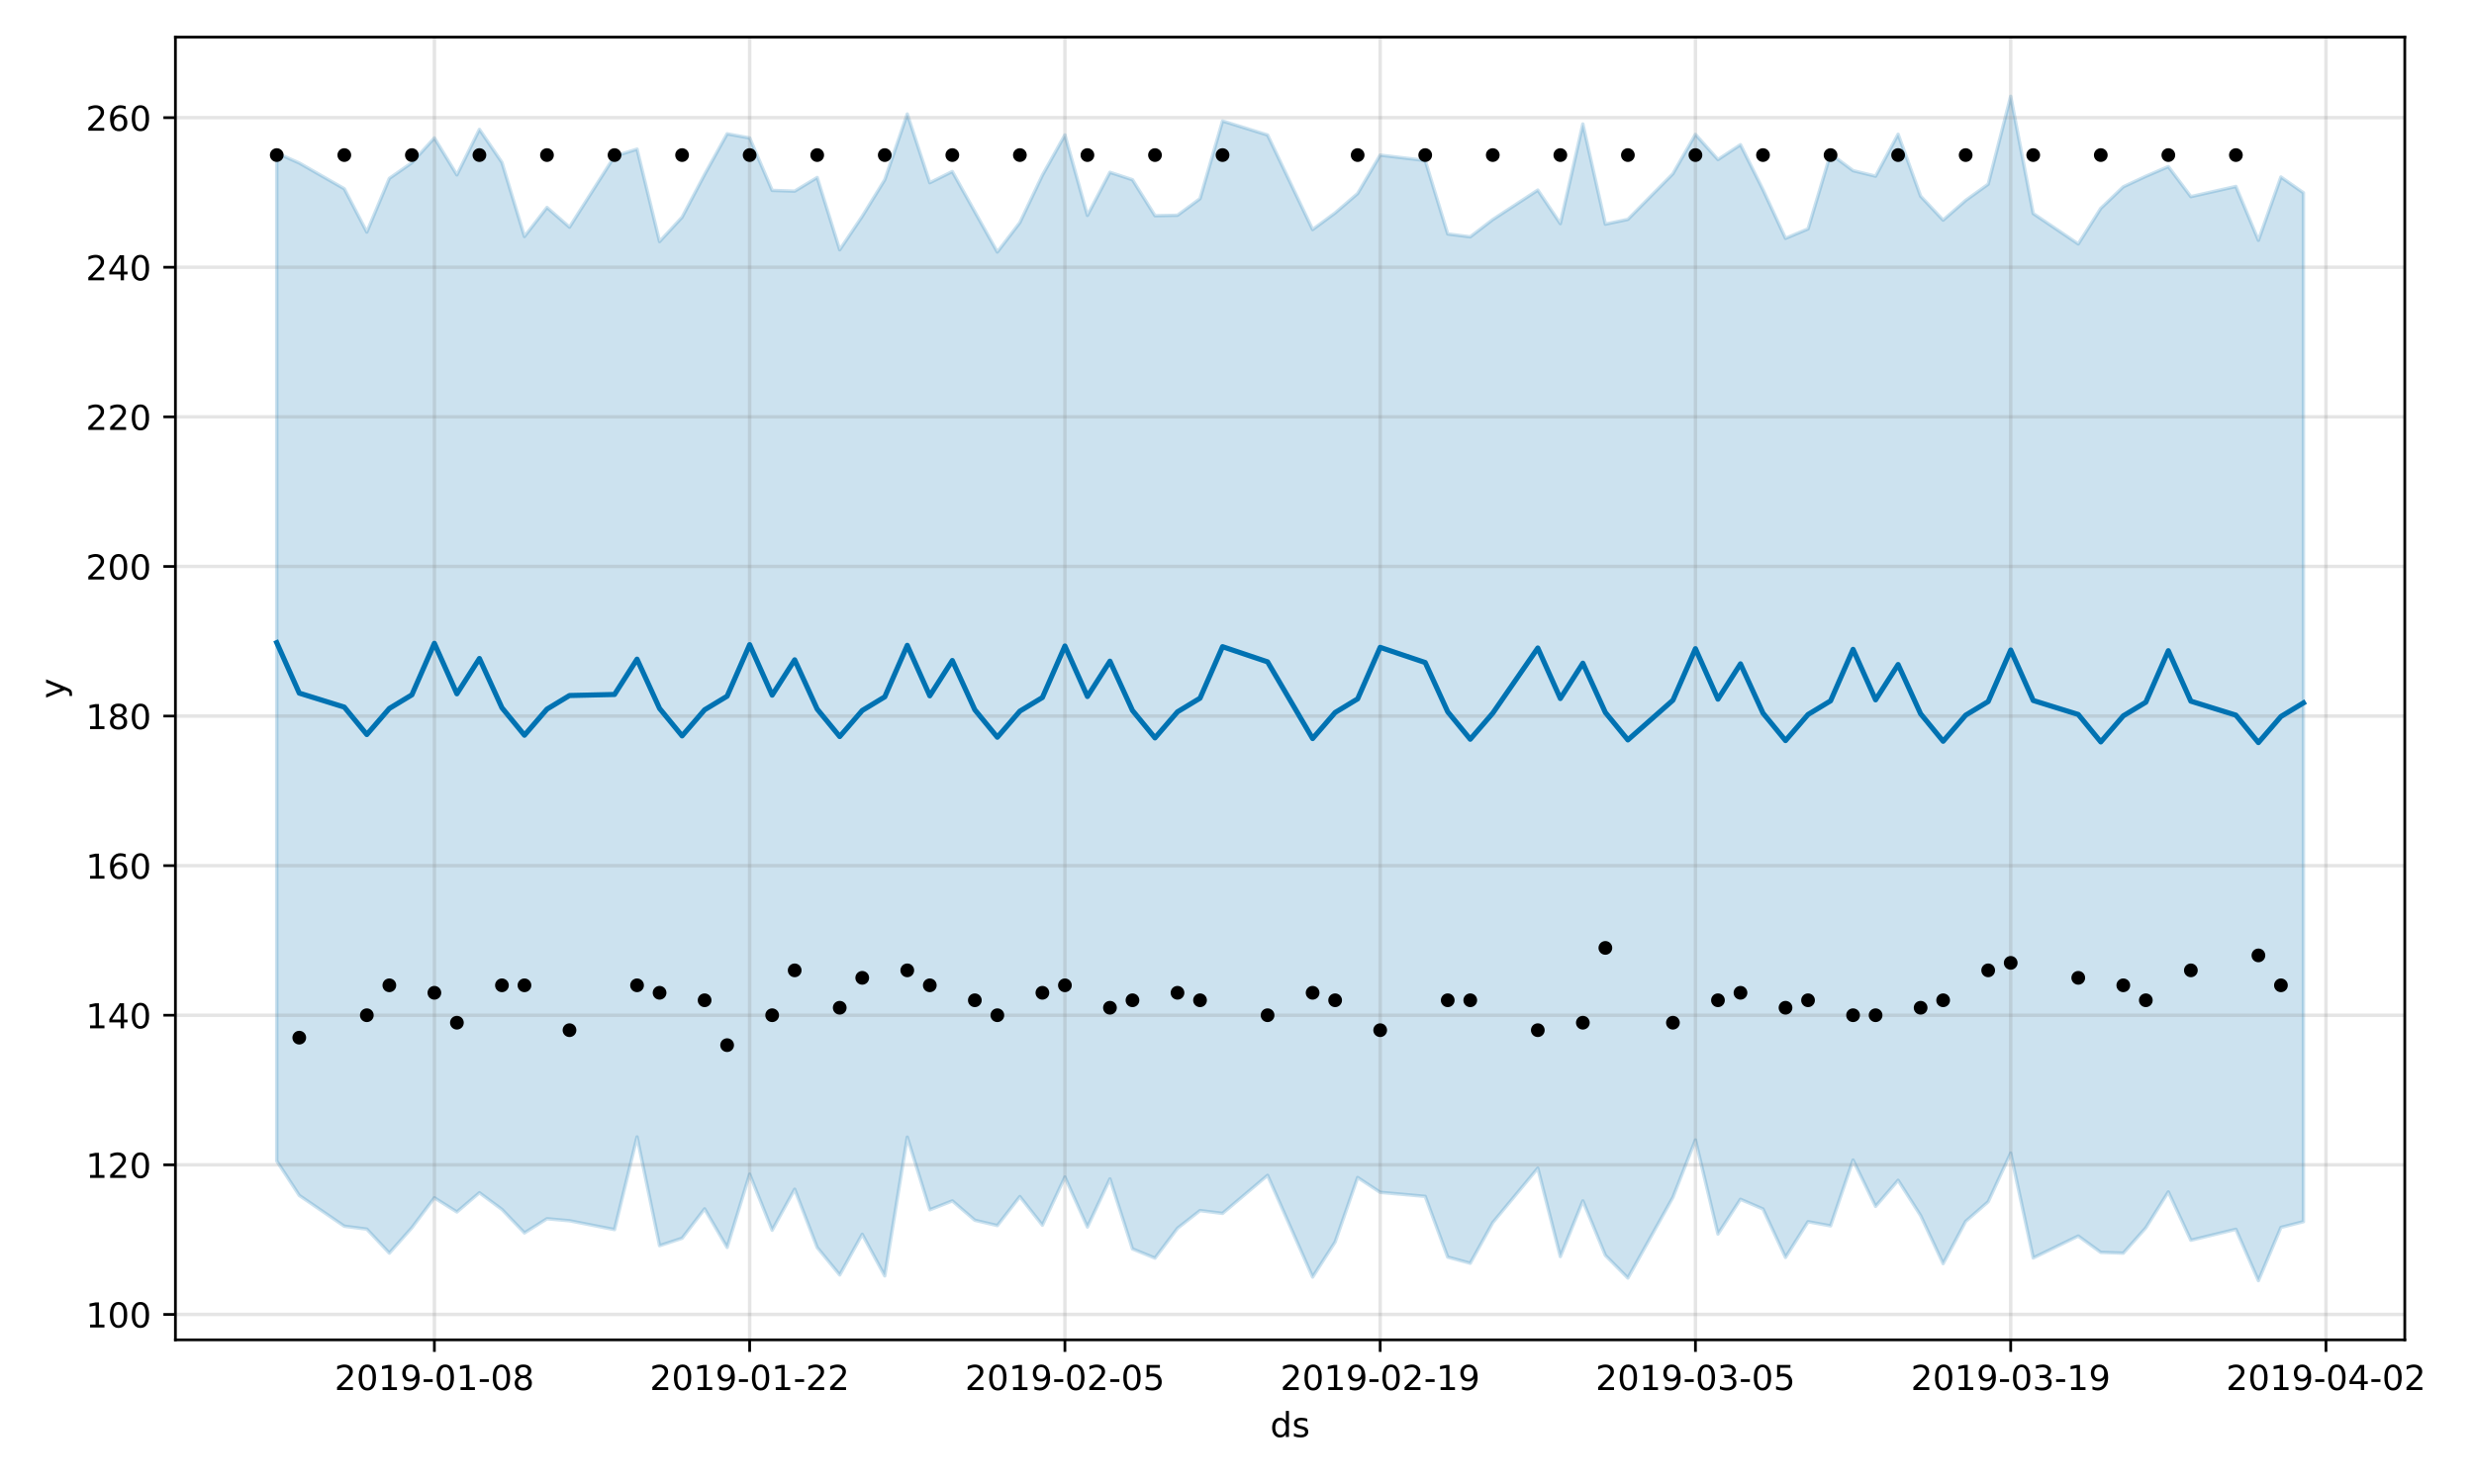 <?xml version="1.0" encoding="utf-8" standalone="no"?>
<!DOCTYPE svg PUBLIC "-//W3C//DTD SVG 1.1//EN"
  "http://www.w3.org/Graphics/SVG/1.1/DTD/svg11.dtd">
<!-- Created with matplotlib (https://matplotlib.org/) -->
<svg height="432pt" version="1.1" viewBox="0 0 720 432" width="720pt" xmlns="http://www.w3.org/2000/svg" xmlns:xlink="http://www.w3.org/1999/xlink">
 <defs>
  <style type="text/css">
*{stroke-linecap:butt;stroke-linejoin:round;}
  </style>
 </defs>
 <g id="figure_1">
  <g id="patch_1">
   <path d="M 0 432 
L 720 432 
L 720 0 
L 0 0 
z
" style="fill:#ffffff;"/>
  </g>
  <g id="axes_1">
   <g id="patch_2">
    <path d="M 51.05 390.04 
L 699.857 390.04 
L 699.857 10.8 
L 51.05 10.8 
z
" style="fill:#ffffff;"/>
   </g>
   <g id="PolyCollection_1">
    <defs>
     <path d="M 80.541 -387.451 
L 80.541 -94.035 
L 87.095 -84.009 
L 100.202 -75.042 
L 106.756 -74.195 
L 113.309 -67.21 
L 119.863 -74.597 
L 126.417 -83.317 
L 132.97 -79.19 
L 139.524 -84.786 
L 146.077 -79.933 
L 152.631 -73.094 
L 159.185 -77.219 
L 165.738 -76.631 
L 178.845 -74.064 
L 185.399 -101.035 
L 191.953 -69.379 
L 198.506 -71.542 
L 205.06 -80.092 
L 211.613 -68.868 
L 218.167 -90.197 
L 224.721 -73.876 
L 231.274 -85.811 
L 237.828 -68.849 
L 244.381 -60.859 
L 250.935 -72.697 
L 257.489 -60.577 
L 264.042 -100.97 
L 270.596 -79.819 
L 277.15 -82.409 
L 283.703 -76.784 
L 290.257 -75.224 
L 296.81 -83.674 
L 303.364 -75.337 
L 309.918 -89.359 
L 316.471 -74.816 
L 323.025 -88.818 
L 329.578 -68.442 
L 336.132 -65.757 
L 342.686 -74.449 
L 349.239 -79.592 
L 355.793 -78.774 
L 368.9 -89.852 
L 382.007 -60.244 
L 388.561 -70.453 
L 395.114 -89.216 
L 401.668 -84.903 
L 414.775 -83.73 
L 421.329 -66.049 
L 427.883 -64.266 
L 434.436 -76.096 
L 447.543 -91.934 
L 454.097 -66.208 
L 460.651 -82.415 
L 467.204 -66.575 
L 473.758 -59.964 
L 486.865 -83.461 
L 493.419 -100.156 
L 499.972 -72.758 
L 506.526 -82.881 
L 513.079 -80.047 
L 519.633 -65.962 
L 526.187 -76.349 
L 532.74 -75.146 
L 539.294 -94.304 
L 545.847 -80.814 
L 552.401 -88.411 
L 558.955 -78.137 
L 565.508 -64.15 
L 572.062 -76.454 
L 578.616 -82.168 
L 585.169 -96.328 
L 591.723 -65.805 
L 604.83 -72.183 
L 611.384 -67.42 
L 617.937 -67.205 
L 624.491 -74.578 
L 631.044 -85.032 
L 637.598 -70.959 
L 650.705 -74.145 
L 657.259 -59.198 
L 663.812 -74.69 
L 670.366 -76.363 
L 670.366 -375.884 
L 670.366 -375.884 
L 663.812 -380.469 
L 657.259 -362.044 
L 650.705 -377.723 
L 637.598 -374.761 
L 631.044 -383.509 
L 624.491 -380.685 
L 617.937 -377.62 
L 611.384 -371.341 
L 604.83 -360.993 
L 591.723 -369.844 
L 585.169 -403.962 
L 578.616 -378.382 
L 572.062 -373.662 
L 565.508 -367.924 
L 558.955 -374.895 
L 552.401 -392.924 
L 545.847 -380.72 
L 539.294 -382.324 
L 532.74 -387.227 
L 526.187 -365.365 
L 519.633 -362.623 
L 513.079 -376.769 
L 506.526 -389.872 
L 499.972 -385.55 
L 493.419 -392.882 
L 486.865 -381.424 
L 473.758 -368.143 
L 467.204 -366.751 
L 460.651 -395.908 
L 454.097 -366.904 
L 447.543 -376.667 
L 434.436 -368.082 
L 427.883 -363.06 
L 421.329 -363.895 
L 414.775 -385.287 
L 401.668 -386.84 
L 395.114 -375.663 
L 388.561 -370.022 
L 382.007 -365.178 
L 368.9 -392.707 
L 355.793 -396.772 
L 349.239 -374.167 
L 342.686 -369.338 
L 336.132 -369.208 
L 329.578 -379.688 
L 323.025 -381.846 
L 316.471 -369.299 
L 309.918 -392.727 
L 303.364 -380.989 
L 296.81 -367.212 
L 290.257 -358.634 
L 283.703 -370.353 
L 277.15 -382.071 
L 270.596 -378.808 
L 264.042 -398.806 
L 257.489 -379.667 
L 250.935 -369.034 
L 244.381 -359.282 
L 237.828 -380.337 
L 231.274 -376.36 
L 224.721 -376.575 
L 218.167 -391.844 
L 211.613 -393.041 
L 205.06 -381.209 
L 198.506 -368.771 
L 191.953 -361.68 
L 185.399 -388.584 
L 178.845 -386.522 
L 165.738 -365.876 
L 159.185 -371.609 
L 152.631 -363.153 
L 146.077 -384.732 
L 139.524 -394.337 
L 132.97 -381.09 
L 126.417 -391.851 
L 119.863 -384.633 
L 113.309 -380.068 
L 106.756 -364.448 
L 100.202 -377.055 
L 87.095 -384.552 
L 80.541 -387.451 
z
" id="mc50ae54a63" style="stroke:#0072b2;stroke-opacity:0.2;"/>
    </defs>
    <g clip-path="url(#p5a9ddabcff)">
     <use style="fill:#0072b2;fill-opacity:0.2;stroke:#0072b2;stroke-opacity:0.2;" x="0" xlink:href="#mc50ae54a63" y="432"/>
    </g>
   </g>
   <g id="matplotlib.axis_1">
    <g id="xtick_1">
     <g id="line2d_1">
      <path clip-path="url(#p5a9ddabcff)" d="M 126.417 390.04 
L 126.417 10.8 
" style="fill:none;stroke:#808080;stroke-linecap:square;stroke-opacity:0.2;"/>
     </g>
     <g id="line2d_2">
      <defs>
       <path d="M 0 0 
L 0 3.5 
" id="m53d29695a6" style="stroke:#000000;stroke-width:0.8;"/>
      </defs>
      <g>
       <use style="stroke:#000000;stroke-width:0.8;" x="126.417" xlink:href="#m53d29695a6" y="390.04"/>
      </g>
     </g>
     <g id="text_1">
      <!-- 2019-01-08 -->
      <defs>
       <path d="M 19.188 8.297 
L 53.609 8.297 
L 53.609 0 
L 7.328 0 
L 7.328 8.297 
Q 12.938 14.109 22.625 23.891 
Q 32.328 33.688 34.812 36.531 
Q 39.547 41.844 41.422 45.531 
Q 43.312 49.219 43.312 52.781 
Q 43.312 58.594 39.234 62.25 
Q 35.156 65.922 28.609 65.922 
Q 23.969 65.922 18.812 64.312 
Q 13.672 62.703 7.812 59.422 
L 7.812 69.391 
Q 13.766 71.781 18.938 73 
Q 24.125 74.219 28.422 74.219 
Q 39.75 74.219 46.484 68.547 
Q 53.219 62.891 53.219 53.422 
Q 53.219 48.922 51.531 44.891 
Q 49.859 40.875 45.406 35.406 
Q 44.188 33.984 37.641 27.219 
Q 31.109 20.453 19.188 8.297 
z
" id="DejaVuSans-50"/>
       <path d="M 31.781 66.406 
Q 24.172 66.406 20.328 58.906 
Q 16.5 51.422 16.5 36.375 
Q 16.5 21.391 20.328 13.891 
Q 24.172 6.391 31.781 6.391 
Q 39.453 6.391 43.281 13.891 
Q 47.125 21.391 47.125 36.375 
Q 47.125 51.422 43.281 58.906 
Q 39.453 66.406 31.781 66.406 
z
M 31.781 74.219 
Q 44.047 74.219 50.516 64.516 
Q 56.984 54.828 56.984 36.375 
Q 56.984 17.969 50.516 8.266 
Q 44.047 -1.422 31.781 -1.422 
Q 19.531 -1.422 13.062 8.266 
Q 6.594 17.969 6.594 36.375 
Q 6.594 54.828 13.062 64.516 
Q 19.531 74.219 31.781 74.219 
z
" id="DejaVuSans-48"/>
       <path d="M 12.406 8.297 
L 28.516 8.297 
L 28.516 63.922 
L 10.984 60.406 
L 10.984 69.391 
L 28.422 72.906 
L 38.281 72.906 
L 38.281 8.297 
L 54.391 8.297 
L 54.391 0 
L 12.406 0 
z
" id="DejaVuSans-49"/>
       <path d="M 10.984 1.516 
L 10.984 10.5 
Q 14.703 8.734 18.5 7.812 
Q 22.312 6.891 25.984 6.891 
Q 35.75 6.891 40.891 13.453 
Q 46.047 20.016 46.781 33.406 
Q 43.953 29.203 39.594 26.953 
Q 35.25 24.703 29.984 24.703 
Q 19.047 24.703 12.672 31.312 
Q 6.297 37.938 6.297 49.422 
Q 6.297 60.641 12.938 67.422 
Q 19.578 74.219 30.609 74.219 
Q 43.266 74.219 49.922 64.516 
Q 56.594 54.828 56.594 36.375 
Q 56.594 19.141 48.406 8.859 
Q 40.234 -1.422 26.422 -1.422 
Q 22.703 -1.422 18.891 -0.688 
Q 15.094 0.047 10.984 1.516 
z
M 30.609 32.422 
Q 37.25 32.422 41.125 36.953 
Q 45.016 41.5 45.016 49.422 
Q 45.016 57.281 41.125 61.844 
Q 37.25 66.406 30.609 66.406 
Q 23.969 66.406 20.094 61.844 
Q 16.219 57.281 16.219 49.422 
Q 16.219 41.5 20.094 36.953 
Q 23.969 32.422 30.609 32.422 
z
" id="DejaVuSans-57"/>
       <path d="M 4.891 31.391 
L 31.203 31.391 
L 31.203 23.391 
L 4.891 23.391 
z
" id="DejaVuSans-45"/>
       <path d="M 31.781 34.625 
Q 24.75 34.625 20.719 30.859 
Q 16.703 27.094 16.703 20.516 
Q 16.703 13.922 20.719 10.156 
Q 24.75 6.391 31.781 6.391 
Q 38.812 6.391 42.859 10.172 
Q 46.922 13.969 46.922 20.516 
Q 46.922 27.094 42.891 30.859 
Q 38.875 34.625 31.781 34.625 
z
M 21.922 38.812 
Q 15.578 40.375 12.031 44.719 
Q 8.5 49.078 8.5 55.328 
Q 8.5 64.062 14.719 69.141 
Q 20.953 74.219 31.781 74.219 
Q 42.672 74.219 48.875 69.141 
Q 55.078 64.062 55.078 55.328 
Q 55.078 49.078 51.531 44.719 
Q 48 40.375 41.703 38.812 
Q 48.828 37.156 52.797 32.312 
Q 56.781 27.484 56.781 20.516 
Q 56.781 9.906 50.312 4.234 
Q 43.844 -1.422 31.781 -1.422 
Q 19.734 -1.422 13.25 4.234 
Q 6.781 9.906 6.781 20.516 
Q 6.781 27.484 10.781 32.312 
Q 14.797 37.156 21.922 38.812 
z
M 18.312 54.391 
Q 18.312 48.734 21.844 45.562 
Q 25.391 42.391 31.781 42.391 
Q 38.141 42.391 41.719 45.562 
Q 45.312 48.734 45.312 54.391 
Q 45.312 60.062 41.719 63.234 
Q 38.141 66.406 31.781 66.406 
Q 25.391 66.406 21.844 63.234 
Q 18.312 60.062 18.312 54.391 
z
" id="DejaVuSans-56"/>
      </defs>
      <g transform="translate(97.359 404.638)scale(0.1 -0.1)">
       <use xlink:href="#DejaVuSans-50"/>
       <use x="63.623" xlink:href="#DejaVuSans-48"/>
       <use x="127.246" xlink:href="#DejaVuSans-49"/>
       <use x="190.869" xlink:href="#DejaVuSans-57"/>
       <use x="254.492" xlink:href="#DejaVuSans-45"/>
       <use x="290.576" xlink:href="#DejaVuSans-48"/>
       <use x="354.199" xlink:href="#DejaVuSans-49"/>
       <use x="417.822" xlink:href="#DejaVuSans-45"/>
       <use x="453.906" xlink:href="#DejaVuSans-48"/>
       <use x="517.529" xlink:href="#DejaVuSans-56"/>
      </g>
     </g>
    </g>
    <g id="xtick_2">
     <g id="line2d_3">
      <path clip-path="url(#p5a9ddabcff)" d="M 218.167 390.04 
L 218.167 10.8 
" style="fill:none;stroke:#808080;stroke-linecap:square;stroke-opacity:0.2;"/>
     </g>
     <g id="line2d_4">
      <g>
       <use style="stroke:#000000;stroke-width:0.8;" x="218.167" xlink:href="#m53d29695a6" y="390.04"/>
      </g>
     </g>
     <g id="text_2">
      <!-- 2019-01-22 -->
      <g transform="translate(189.109 404.638)scale(0.1 -0.1)">
       <use xlink:href="#DejaVuSans-50"/>
       <use x="63.623" xlink:href="#DejaVuSans-48"/>
       <use x="127.246" xlink:href="#DejaVuSans-49"/>
       <use x="190.869" xlink:href="#DejaVuSans-57"/>
       <use x="254.492" xlink:href="#DejaVuSans-45"/>
       <use x="290.576" xlink:href="#DejaVuSans-48"/>
       <use x="354.199" xlink:href="#DejaVuSans-49"/>
       <use x="417.822" xlink:href="#DejaVuSans-45"/>
       <use x="453.906" xlink:href="#DejaVuSans-50"/>
       <use x="517.529" xlink:href="#DejaVuSans-50"/>
      </g>
     </g>
    </g>
    <g id="xtick_3">
     <g id="line2d_5">
      <path clip-path="url(#p5a9ddabcff)" d="M 309.918 390.04 
L 309.918 10.8 
" style="fill:none;stroke:#808080;stroke-linecap:square;stroke-opacity:0.2;"/>
     </g>
     <g id="line2d_6">
      <g>
       <use style="stroke:#000000;stroke-width:0.8;" x="309.918" xlink:href="#m53d29695a6" y="390.04"/>
      </g>
     </g>
     <g id="text_3">
      <!-- 2019-02-05 -->
      <defs>
       <path d="M 10.797 72.906 
L 49.516 72.906 
L 49.516 64.594 
L 19.828 64.594 
L 19.828 46.734 
Q 21.969 47.469 24.109 47.828 
Q 26.266 48.188 28.422 48.188 
Q 40.625 48.188 47.75 41.5 
Q 54.891 34.812 54.891 23.391 
Q 54.891 11.625 47.562 5.094 
Q 40.234 -1.422 26.906 -1.422 
Q 22.312 -1.422 17.547 -0.641 
Q 12.797 0.141 7.719 1.703 
L 7.719 11.625 
Q 12.109 9.234 16.797 8.062 
Q 21.484 6.891 26.703 6.891 
Q 35.156 6.891 40.078 11.328 
Q 45.016 15.766 45.016 23.391 
Q 45.016 31 40.078 35.438 
Q 35.156 39.891 26.703 39.891 
Q 22.75 39.891 18.812 39.016 
Q 14.891 38.141 10.797 36.281 
z
" id="DejaVuSans-53"/>
      </defs>
      <g transform="translate(280.86 404.638)scale(0.1 -0.1)">
       <use xlink:href="#DejaVuSans-50"/>
       <use x="63.623" xlink:href="#DejaVuSans-48"/>
       <use x="127.246" xlink:href="#DejaVuSans-49"/>
       <use x="190.869" xlink:href="#DejaVuSans-57"/>
       <use x="254.492" xlink:href="#DejaVuSans-45"/>
       <use x="290.576" xlink:href="#DejaVuSans-48"/>
       <use x="354.199" xlink:href="#DejaVuSans-50"/>
       <use x="417.822" xlink:href="#DejaVuSans-45"/>
       <use x="453.906" xlink:href="#DejaVuSans-48"/>
       <use x="517.529" xlink:href="#DejaVuSans-53"/>
      </g>
     </g>
    </g>
    <g id="xtick_4">
     <g id="line2d_7">
      <path clip-path="url(#p5a9ddabcff)" d="M 401.668 390.04 
L 401.668 10.8 
" style="fill:none;stroke:#808080;stroke-linecap:square;stroke-opacity:0.2;"/>
     </g>
     <g id="line2d_8">
      <g>
       <use style="stroke:#000000;stroke-width:0.8;" x="401.668" xlink:href="#m53d29695a6" y="390.04"/>
      </g>
     </g>
     <g id="text_4">
      <!-- 2019-02-19 -->
      <g transform="translate(372.61 404.638)scale(0.1 -0.1)">
       <use xlink:href="#DejaVuSans-50"/>
       <use x="63.623" xlink:href="#DejaVuSans-48"/>
       <use x="127.246" xlink:href="#DejaVuSans-49"/>
       <use x="190.869" xlink:href="#DejaVuSans-57"/>
       <use x="254.492" xlink:href="#DejaVuSans-45"/>
       <use x="290.576" xlink:href="#DejaVuSans-48"/>
       <use x="354.199" xlink:href="#DejaVuSans-50"/>
       <use x="417.822" xlink:href="#DejaVuSans-45"/>
       <use x="453.906" xlink:href="#DejaVuSans-49"/>
       <use x="517.529" xlink:href="#DejaVuSans-57"/>
      </g>
     </g>
    </g>
    <g id="xtick_5">
     <g id="line2d_9">
      <path clip-path="url(#p5a9ddabcff)" d="M 493.419 390.04 
L 493.419 10.8 
" style="fill:none;stroke:#808080;stroke-linecap:square;stroke-opacity:0.2;"/>
     </g>
     <g id="line2d_10">
      <g>
       <use style="stroke:#000000;stroke-width:0.8;" x="493.419" xlink:href="#m53d29695a6" y="390.04"/>
      </g>
     </g>
     <g id="text_5">
      <!-- 2019-03-05 -->
      <defs>
       <path d="M 40.578 39.312 
Q 47.656 37.797 51.625 33 
Q 55.609 28.219 55.609 21.188 
Q 55.609 10.406 48.188 4.484 
Q 40.766 -1.422 27.094 -1.422 
Q 22.516 -1.422 17.656 -0.516 
Q 12.797 0.391 7.625 2.203 
L 7.625 11.719 
Q 11.719 9.328 16.594 8.109 
Q 21.484 6.891 26.812 6.891 
Q 36.078 6.891 40.938 10.547 
Q 45.797 14.203 45.797 21.188 
Q 45.797 27.641 41.281 31.266 
Q 36.766 34.906 28.719 34.906 
L 20.219 34.906 
L 20.219 43.016 
L 29.109 43.016 
Q 36.375 43.016 40.234 45.922 
Q 44.094 48.828 44.094 54.297 
Q 44.094 59.906 40.109 62.906 
Q 36.141 65.922 28.719 65.922 
Q 24.656 65.922 20.016 65.031 
Q 15.375 64.156 9.812 62.312 
L 9.812 71.094 
Q 15.438 72.656 20.344 73.438 
Q 25.25 74.219 29.594 74.219 
Q 40.828 74.219 47.359 69.109 
Q 53.906 64.016 53.906 55.328 
Q 53.906 49.266 50.438 45.094 
Q 46.969 40.922 40.578 39.312 
z
" id="DejaVuSans-51"/>
      </defs>
      <g transform="translate(464.361 404.638)scale(0.1 -0.1)">
       <use xlink:href="#DejaVuSans-50"/>
       <use x="63.623" xlink:href="#DejaVuSans-48"/>
       <use x="127.246" xlink:href="#DejaVuSans-49"/>
       <use x="190.869" xlink:href="#DejaVuSans-57"/>
       <use x="254.492" xlink:href="#DejaVuSans-45"/>
       <use x="290.576" xlink:href="#DejaVuSans-48"/>
       <use x="354.199" xlink:href="#DejaVuSans-51"/>
       <use x="417.822" xlink:href="#DejaVuSans-45"/>
       <use x="453.906" xlink:href="#DejaVuSans-48"/>
       <use x="517.529" xlink:href="#DejaVuSans-53"/>
      </g>
     </g>
    </g>
    <g id="xtick_6">
     <g id="line2d_11">
      <path clip-path="url(#p5a9ddabcff)" d="M 585.169 390.04 
L 585.169 10.8 
" style="fill:none;stroke:#808080;stroke-linecap:square;stroke-opacity:0.2;"/>
     </g>
     <g id="line2d_12">
      <g>
       <use style="stroke:#000000;stroke-width:0.8;" x="585.169" xlink:href="#m53d29695a6" y="390.04"/>
      </g>
     </g>
     <g id="text_6">
      <!-- 2019-03-19 -->
      <g transform="translate(556.111 404.638)scale(0.1 -0.1)">
       <use xlink:href="#DejaVuSans-50"/>
       <use x="63.623" xlink:href="#DejaVuSans-48"/>
       <use x="127.246" xlink:href="#DejaVuSans-49"/>
       <use x="190.869" xlink:href="#DejaVuSans-57"/>
       <use x="254.492" xlink:href="#DejaVuSans-45"/>
       <use x="290.576" xlink:href="#DejaVuSans-48"/>
       <use x="354.199" xlink:href="#DejaVuSans-51"/>
       <use x="417.822" xlink:href="#DejaVuSans-45"/>
       <use x="453.906" xlink:href="#DejaVuSans-49"/>
       <use x="517.529" xlink:href="#DejaVuSans-57"/>
      </g>
     </g>
    </g>
    <g id="xtick_7">
     <g id="line2d_13">
      <path clip-path="url(#p5a9ddabcff)" d="M 676.92 390.04 
L 676.92 10.8 
" style="fill:none;stroke:#808080;stroke-linecap:square;stroke-opacity:0.2;"/>
     </g>
     <g id="line2d_14">
      <g>
       <use style="stroke:#000000;stroke-width:0.8;" x="676.92" xlink:href="#m53d29695a6" y="390.04"/>
      </g>
     </g>
     <g id="text_7">
      <!-- 2019-04-02 -->
      <defs>
       <path d="M 37.797 64.312 
L 12.891 25.391 
L 37.797 25.391 
z
M 35.203 72.906 
L 47.609 72.906 
L 47.609 25.391 
L 58.016 25.391 
L 58.016 17.188 
L 47.609 17.188 
L 47.609 0 
L 37.797 0 
L 37.797 17.188 
L 4.891 17.188 
L 4.891 26.703 
z
" id="DejaVuSans-52"/>
      </defs>
      <g transform="translate(647.862 404.638)scale(0.1 -0.1)">
       <use xlink:href="#DejaVuSans-50"/>
       <use x="63.623" xlink:href="#DejaVuSans-48"/>
       <use x="127.246" xlink:href="#DejaVuSans-49"/>
       <use x="190.869" xlink:href="#DejaVuSans-57"/>
       <use x="254.492" xlink:href="#DejaVuSans-45"/>
       <use x="290.576" xlink:href="#DejaVuSans-48"/>
       <use x="354.199" xlink:href="#DejaVuSans-52"/>
       <use x="417.822" xlink:href="#DejaVuSans-45"/>
       <use x="453.906" xlink:href="#DejaVuSans-48"/>
       <use x="517.529" xlink:href="#DejaVuSans-50"/>
      </g>
     </g>
    </g>
    <g id="text_8">
     <!-- ds -->
     <defs>
      <path d="M 45.406 46.391 
L 45.406 75.984 
L 54.391 75.984 
L 54.391 0 
L 45.406 0 
L 45.406 8.203 
Q 42.578 3.328 38.25 0.953 
Q 33.938 -1.422 27.875 -1.422 
Q 17.969 -1.422 11.734 6.484 
Q 5.516 14.406 5.516 27.297 
Q 5.516 40.188 11.734 48.094 
Q 17.969 56 27.875 56 
Q 33.938 56 38.25 53.625 
Q 42.578 51.266 45.406 46.391 
z
M 14.797 27.297 
Q 14.797 17.391 18.875 11.75 
Q 22.953 6.109 30.078 6.109 
Q 37.203 6.109 41.297 11.75 
Q 45.406 17.391 45.406 27.297 
Q 45.406 37.203 41.297 42.844 
Q 37.203 48.484 30.078 48.484 
Q 22.953 48.484 18.875 42.844 
Q 14.797 37.203 14.797 27.297 
z
" id="DejaVuSans-100"/>
      <path d="M 44.281 53.078 
L 44.281 44.578 
Q 40.484 46.531 36.375 47.5 
Q 32.281 48.484 27.875 48.484 
Q 21.188 48.484 17.844 46.438 
Q 14.5 44.391 14.5 40.281 
Q 14.5 37.156 16.891 35.375 
Q 19.281 33.594 26.516 31.984 
L 29.594 31.297 
Q 39.156 29.25 43.188 25.516 
Q 47.219 21.781 47.219 15.094 
Q 47.219 7.469 41.188 3.016 
Q 35.156 -1.422 24.609 -1.422 
Q 20.219 -1.422 15.453 -0.562 
Q 10.688 0.297 5.422 2 
L 5.422 11.281 
Q 10.406 8.688 15.234 7.391 
Q 20.062 6.109 24.812 6.109 
Q 31.156 6.109 34.562 8.281 
Q 37.984 10.453 37.984 14.406 
Q 37.984 18.062 35.516 20.016 
Q 33.062 21.969 24.703 23.781 
L 21.578 24.516 
Q 13.234 26.266 9.516 29.906 
Q 5.812 33.547 5.812 39.891 
Q 5.812 47.609 11.281 51.797 
Q 16.75 56 26.812 56 
Q 31.781 56 36.172 55.266 
Q 40.578 54.547 44.281 53.078 
z
" id="DejaVuSans-115"/>
     </defs>
     <g transform="translate(369.675 418.317)scale(0.1 -0.1)">
      <use xlink:href="#DejaVuSans-100"/>
      <use x="63.477" xlink:href="#DejaVuSans-115"/>
     </g>
    </g>
   </g>
   <g id="matplotlib.axis_2">
    <g id="ytick_1">
     <g id="line2d_15">
      <path clip-path="url(#p5a9ddabcff)" d="M 51.05 382.632 
L 699.857 382.632 
" style="fill:none;stroke:#808080;stroke-linecap:square;stroke-opacity:0.2;"/>
     </g>
     <g id="line2d_16">
      <defs>
       <path d="M 0 0 
L -3.5 0 
" id="ma023bdbf8e" style="stroke:#000000;stroke-width:0.8;"/>
      </defs>
      <g>
       <use style="stroke:#000000;stroke-width:0.8;" x="51.05" xlink:href="#ma023bdbf8e" y="382.632"/>
      </g>
     </g>
     <g id="text_9">
      <!-- 100 -->
      <g transform="translate(24.962 386.431)scale(0.1 -0.1)">
       <use xlink:href="#DejaVuSans-49"/>
       <use x="63.623" xlink:href="#DejaVuSans-48"/>
       <use x="127.246" xlink:href="#DejaVuSans-48"/>
      </g>
     </g>
    </g>
    <g id="ytick_2">
     <g id="line2d_17">
      <path clip-path="url(#p5a9ddabcff)" d="M 51.05 339.085 
L 699.857 339.085 
" style="fill:none;stroke:#808080;stroke-linecap:square;stroke-opacity:0.2;"/>
     </g>
     <g id="line2d_18">
      <g>
       <use style="stroke:#000000;stroke-width:0.8;" x="51.05" xlink:href="#ma023bdbf8e" y="339.085"/>
      </g>
     </g>
     <g id="text_10">
      <!-- 120 -->
      <g transform="translate(24.962 342.884)scale(0.1 -0.1)">
       <use xlink:href="#DejaVuSans-49"/>
       <use x="63.623" xlink:href="#DejaVuSans-50"/>
       <use x="127.246" xlink:href="#DejaVuSans-48"/>
      </g>
     </g>
    </g>
    <g id="ytick_3">
     <g id="line2d_19">
      <path clip-path="url(#p5a9ddabcff)" d="M 51.05 295.538 
L 699.857 295.538 
" style="fill:none;stroke:#808080;stroke-linecap:square;stroke-opacity:0.2;"/>
     </g>
     <g id="line2d_20">
      <g>
       <use style="stroke:#000000;stroke-width:0.8;" x="51.05" xlink:href="#ma023bdbf8e" y="295.538"/>
      </g>
     </g>
     <g id="text_11">
      <!-- 140 -->
      <g transform="translate(24.962 299.338)scale(0.1 -0.1)">
       <use xlink:href="#DejaVuSans-49"/>
       <use x="63.623" xlink:href="#DejaVuSans-52"/>
       <use x="127.246" xlink:href="#DejaVuSans-48"/>
      </g>
     </g>
    </g>
    <g id="ytick_4">
     <g id="line2d_21">
      <path clip-path="url(#p5a9ddabcff)" d="M 51.05 251.992 
L 699.857 251.992 
" style="fill:none;stroke:#808080;stroke-linecap:square;stroke-opacity:0.2;"/>
     </g>
     <g id="line2d_22">
      <g>
       <use style="stroke:#000000;stroke-width:0.8;" x="51.05" xlink:href="#ma023bdbf8e" y="251.992"/>
      </g>
     </g>
     <g id="text_12">
      <!-- 160 -->
      <defs>
       <path d="M 33.016 40.375 
Q 26.375 40.375 22.484 35.828 
Q 18.609 31.297 18.609 23.391 
Q 18.609 15.531 22.484 10.953 
Q 26.375 6.391 33.016 6.391 
Q 39.656 6.391 43.531 10.953 
Q 47.406 15.531 47.406 23.391 
Q 47.406 31.297 43.531 35.828 
Q 39.656 40.375 33.016 40.375 
z
M 52.594 71.297 
L 52.594 62.312 
Q 48.875 64.062 45.094 64.984 
Q 41.312 65.922 37.594 65.922 
Q 27.828 65.922 22.672 59.328 
Q 17.531 52.734 16.797 39.406 
Q 19.672 43.656 24.016 45.922 
Q 28.375 48.188 33.594 48.188 
Q 44.578 48.188 50.953 41.516 
Q 57.328 34.859 57.328 23.391 
Q 57.328 12.156 50.688 5.359 
Q 44.047 -1.422 33.016 -1.422 
Q 20.359 -1.422 13.672 8.266 
Q 6.984 17.969 6.984 36.375 
Q 6.984 53.656 15.188 63.938 
Q 23.391 74.219 37.203 74.219 
Q 40.922 74.219 44.703 73.484 
Q 48.484 72.75 52.594 71.297 
z
" id="DejaVuSans-54"/>
      </defs>
      <g transform="translate(24.962 255.791)scale(0.1 -0.1)">
       <use xlink:href="#DejaVuSans-49"/>
       <use x="63.623" xlink:href="#DejaVuSans-54"/>
       <use x="127.246" xlink:href="#DejaVuSans-48"/>
      </g>
     </g>
    </g>
    <g id="ytick_5">
     <g id="line2d_23">
      <path clip-path="url(#p5a9ddabcff)" d="M 51.05 208.445 
L 699.857 208.445 
" style="fill:none;stroke:#808080;stroke-linecap:square;stroke-opacity:0.2;"/>
     </g>
     <g id="line2d_24">
      <g>
       <use style="stroke:#000000;stroke-width:0.8;" x="51.05" xlink:href="#ma023bdbf8e" y="208.445"/>
      </g>
     </g>
     <g id="text_13">
      <!-- 180 -->
      <g transform="translate(24.962 212.244)scale(0.1 -0.1)">
       <use xlink:href="#DejaVuSans-49"/>
       <use x="63.623" xlink:href="#DejaVuSans-56"/>
       <use x="127.246" xlink:href="#DejaVuSans-48"/>
      </g>
     </g>
    </g>
    <g id="ytick_6">
     <g id="line2d_25">
      <path clip-path="url(#p5a9ddabcff)" d="M 51.05 164.898 
L 699.857 164.898 
" style="fill:none;stroke:#808080;stroke-linecap:square;stroke-opacity:0.2;"/>
     </g>
     <g id="line2d_26">
      <g>
       <use style="stroke:#000000;stroke-width:0.8;" x="51.05" xlink:href="#ma023bdbf8e" y="164.898"/>
      </g>
     </g>
     <g id="text_14">
      <!-- 200 -->
      <g transform="translate(24.962 168.697)scale(0.1 -0.1)">
       <use xlink:href="#DejaVuSans-50"/>
       <use x="63.623" xlink:href="#DejaVuSans-48"/>
       <use x="127.246" xlink:href="#DejaVuSans-48"/>
      </g>
     </g>
    </g>
    <g id="ytick_7">
     <g id="line2d_27">
      <path clip-path="url(#p5a9ddabcff)" d="M 51.05 121.351 
L 699.857 121.351 
" style="fill:none;stroke:#808080;stroke-linecap:square;stroke-opacity:0.2;"/>
     </g>
     <g id="line2d_28">
      <g>
       <use style="stroke:#000000;stroke-width:0.8;" x="51.05" xlink:href="#ma023bdbf8e" y="121.351"/>
      </g>
     </g>
     <g id="text_15">
      <!-- 220 -->
      <g transform="translate(24.962 125.15)scale(0.1 -0.1)">
       <use xlink:href="#DejaVuSans-50"/>
       <use x="63.623" xlink:href="#DejaVuSans-50"/>
       <use x="127.246" xlink:href="#DejaVuSans-48"/>
      </g>
     </g>
    </g>
    <g id="ytick_8">
     <g id="line2d_29">
      <path clip-path="url(#p5a9ddabcff)" d="M 51.05 77.804 
L 699.857 77.804 
" style="fill:none;stroke:#808080;stroke-linecap:square;stroke-opacity:0.2;"/>
     </g>
     <g id="line2d_30">
      <g>
       <use style="stroke:#000000;stroke-width:0.8;" x="51.05" xlink:href="#ma023bdbf8e" y="77.804"/>
      </g>
     </g>
     <g id="text_16">
      <!-- 240 -->
      <g transform="translate(24.962 81.603)scale(0.1 -0.1)">
       <use xlink:href="#DejaVuSans-50"/>
       <use x="63.623" xlink:href="#DejaVuSans-52"/>
       <use x="127.246" xlink:href="#DejaVuSans-48"/>
      </g>
     </g>
    </g>
    <g id="ytick_9">
     <g id="line2d_31">
      <path clip-path="url(#p5a9ddabcff)" d="M 51.05 34.257 
L 699.857 34.257 
" style="fill:none;stroke:#808080;stroke-linecap:square;stroke-opacity:0.2;"/>
     </g>
     <g id="line2d_32">
      <g>
       <use style="stroke:#000000;stroke-width:0.8;" x="51.05" xlink:href="#ma023bdbf8e" y="34.257"/>
      </g>
     </g>
     <g id="text_17">
      <!-- 260 -->
      <g transform="translate(24.962 38.056)scale(0.1 -0.1)">
       <use xlink:href="#DejaVuSans-50"/>
       <use x="63.623" xlink:href="#DejaVuSans-54"/>
       <use x="127.246" xlink:href="#DejaVuSans-48"/>
      </g>
     </g>
    </g>
    <g id="text_18">
     <!-- y -->
     <defs>
      <path d="M 32.172 -5.078 
Q 28.375 -14.844 24.75 -17.812 
Q 21.141 -20.797 15.094 -20.797 
L 7.906 -20.797 
L 7.906 -13.281 
L 13.188 -13.281 
Q 16.891 -13.281 18.938 -11.516 
Q 21 -9.766 23.484 -3.219 
L 25.094 0.875 
L 2.984 54.688 
L 12.5 54.688 
L 29.594 11.922 
L 46.688 54.688 
L 56.203 54.688 
z
" id="DejaVuSans-121"/>
     </defs>
     <g transform="translate(18.883 203.379)rotate(-90)scale(0.1 -0.1)">
      <use xlink:href="#DejaVuSans-121"/>
     </g>
    </g>
   </g>
   <g id="line2d_33">
    <defs>
     <path d="M 0 1.5 
C 0.398 1.5 0.779 1.342 1.061 1.061 
C 1.342 0.779 1.5 0.398 1.5 0 
C 1.5 -0.398 1.342 -0.779 1.061 -1.061 
C 0.779 -1.342 0.398 -1.5 0 -1.5 
C -0.398 -1.5 -0.779 -1.342 -1.061 -1.061 
C -1.342 -0.779 -1.5 -0.398 -1.5 0 
C -1.5 0.398 -1.342 0.779 -1.061 1.061 
C -0.779 1.342 -0.398 1.5 0 1.5 
z
" id="ma0ebd97517" style="stroke:#000000;"/>
    </defs>
    <g clip-path="url(#p5a9ddabcff)">
     <use style="stroke:#000000;" x="80.541" xlink:href="#ma0ebd97517" y="45.144"/>
     <use style="stroke:#000000;" x="87.095" xlink:href="#ma0ebd97517" y="302.07"/>
     <use style="stroke:#000000;" x="100.202" xlink:href="#ma0ebd97517" y="45.144"/>
     <use style="stroke:#000000;" x="106.756" xlink:href="#ma0ebd97517" y="295.538"/>
     <use style="stroke:#000000;" x="113.309" xlink:href="#ma0ebd97517" y="286.829"/>
     <use style="stroke:#000000;" x="119.863" xlink:href="#ma0ebd97517" y="45.144"/>
     <use style="stroke:#000000;" x="126.417" xlink:href="#ma0ebd97517" y="289.006"/>
     <use style="stroke:#000000;" x="132.97" xlink:href="#ma0ebd97517" y="297.716"/>
     <use style="stroke:#000000;" x="139.524" xlink:href="#ma0ebd97517" y="45.144"/>
     <use style="stroke:#000000;" x="146.077" xlink:href="#ma0ebd97517" y="286.829"/>
     <use style="stroke:#000000;" x="152.631" xlink:href="#ma0ebd97517" y="286.829"/>
     <use style="stroke:#000000;" x="159.185" xlink:href="#ma0ebd97517" y="45.144"/>
     <use style="stroke:#000000;" x="165.738" xlink:href="#ma0ebd97517" y="299.893"/>
     <use style="stroke:#000000;" x="178.845" xlink:href="#ma0ebd97517" y="45.144"/>
     <use style="stroke:#000000;" x="185.399" xlink:href="#ma0ebd97517" y="286.829"/>
     <use style="stroke:#000000;" x="191.953" xlink:href="#ma0ebd97517" y="289.006"/>
     <use style="stroke:#000000;" x="198.506" xlink:href="#ma0ebd97517" y="45.144"/>
     <use style="stroke:#000000;" x="205.06" xlink:href="#ma0ebd97517" y="291.184"/>
     <use style="stroke:#000000;" x="211.613" xlink:href="#ma0ebd97517" y="304.248"/>
     <use style="stroke:#000000;" x="218.167" xlink:href="#ma0ebd97517" y="45.144"/>
     <use style="stroke:#000000;" x="224.721" xlink:href="#ma0ebd97517" y="295.538"/>
     <use style="stroke:#000000;" x="231.274" xlink:href="#ma0ebd97517" y="282.474"/>
     <use style="stroke:#000000;" x="237.828" xlink:href="#ma0ebd97517" y="45.144"/>
     <use style="stroke:#000000;" x="244.381" xlink:href="#ma0ebd97517" y="293.361"/>
     <use style="stroke:#000000;" x="250.935" xlink:href="#ma0ebd97517" y="284.652"/>
     <use style="stroke:#000000;" x="257.489" xlink:href="#ma0ebd97517" y="45.144"/>
     <use style="stroke:#000000;" x="264.042" xlink:href="#ma0ebd97517" y="282.474"/>
     <use style="stroke:#000000;" x="270.596" xlink:href="#ma0ebd97517" y="286.829"/>
     <use style="stroke:#000000;" x="277.15" xlink:href="#ma0ebd97517" y="45.144"/>
     <use style="stroke:#000000;" x="283.703" xlink:href="#ma0ebd97517" y="291.184"/>
     <use style="stroke:#000000;" x="290.257" xlink:href="#ma0ebd97517" y="295.538"/>
     <use style="stroke:#000000;" x="296.81" xlink:href="#ma0ebd97517" y="45.144"/>
     <use style="stroke:#000000;" x="303.364" xlink:href="#ma0ebd97517" y="289.006"/>
     <use style="stroke:#000000;" x="309.918" xlink:href="#ma0ebd97517" y="286.829"/>
     <use style="stroke:#000000;" x="316.471" xlink:href="#ma0ebd97517" y="45.144"/>
     <use style="stroke:#000000;" x="323.025" xlink:href="#ma0ebd97517" y="293.361"/>
     <use style="stroke:#000000;" x="329.578" xlink:href="#ma0ebd97517" y="291.184"/>
     <use style="stroke:#000000;" x="336.132" xlink:href="#ma0ebd97517" y="45.144"/>
     <use style="stroke:#000000;" x="342.686" xlink:href="#ma0ebd97517" y="289.006"/>
     <use style="stroke:#000000;" x="349.239" xlink:href="#ma0ebd97517" y="291.184"/>
     <use style="stroke:#000000;" x="355.793" xlink:href="#ma0ebd97517" y="45.144"/>
     <use style="stroke:#000000;" x="368.9" xlink:href="#ma0ebd97517" y="295.538"/>
     <use style="stroke:#000000;" x="382.007" xlink:href="#ma0ebd97517" y="289.006"/>
     <use style="stroke:#000000;" x="388.561" xlink:href="#ma0ebd97517" y="291.184"/>
     <use style="stroke:#000000;" x="395.114" xlink:href="#ma0ebd97517" y="45.144"/>
     <use style="stroke:#000000;" x="401.668" xlink:href="#ma0ebd97517" y="299.893"/>
     <use style="stroke:#000000;" x="414.775" xlink:href="#ma0ebd97517" y="45.144"/>
     <use style="stroke:#000000;" x="421.329" xlink:href="#ma0ebd97517" y="291.184"/>
     <use style="stroke:#000000;" x="427.883" xlink:href="#ma0ebd97517" y="291.184"/>
     <use style="stroke:#000000;" x="434.436" xlink:href="#ma0ebd97517" y="45.144"/>
     <use style="stroke:#000000;" x="447.543" xlink:href="#ma0ebd97517" y="299.893"/>
     <use style="stroke:#000000;" x="454.097" xlink:href="#ma0ebd97517" y="45.144"/>
     <use style="stroke:#000000;" x="460.651" xlink:href="#ma0ebd97517" y="297.716"/>
     <use style="stroke:#000000;" x="467.204" xlink:href="#ma0ebd97517" y="275.942"/>
     <use style="stroke:#000000;" x="473.758" xlink:href="#ma0ebd97517" y="45.144"/>
     <use style="stroke:#000000;" x="486.865" xlink:href="#ma0ebd97517" y="297.716"/>
     <use style="stroke:#000000;" x="493.419" xlink:href="#ma0ebd97517" y="45.144"/>
     <use style="stroke:#000000;" x="499.972" xlink:href="#ma0ebd97517" y="291.184"/>
     <use style="stroke:#000000;" x="506.526" xlink:href="#ma0ebd97517" y="289.006"/>
     <use style="stroke:#000000;" x="513.079" xlink:href="#ma0ebd97517" y="45.144"/>
     <use style="stroke:#000000;" x="519.633" xlink:href="#ma0ebd97517" y="293.361"/>
     <use style="stroke:#000000;" x="526.187" xlink:href="#ma0ebd97517" y="291.184"/>
     <use style="stroke:#000000;" x="532.74" xlink:href="#ma0ebd97517" y="45.144"/>
     <use style="stroke:#000000;" x="539.294" xlink:href="#ma0ebd97517" y="295.538"/>
     <use style="stroke:#000000;" x="545.847" xlink:href="#ma0ebd97517" y="295.538"/>
     <use style="stroke:#000000;" x="552.401" xlink:href="#ma0ebd97517" y="45.144"/>
     <use style="stroke:#000000;" x="558.955" xlink:href="#ma0ebd97517" y="293.361"/>
     <use style="stroke:#000000;" x="565.508" xlink:href="#ma0ebd97517" y="291.184"/>
     <use style="stroke:#000000;" x="572.062" xlink:href="#ma0ebd97517" y="45.144"/>
     <use style="stroke:#000000;" x="578.616" xlink:href="#ma0ebd97517" y="282.474"/>
     <use style="stroke:#000000;" x="585.169" xlink:href="#ma0ebd97517" y="280.297"/>
     <use style="stroke:#000000;" x="591.723" xlink:href="#ma0ebd97517" y="45.144"/>
     <use style="stroke:#000000;" x="604.83" xlink:href="#ma0ebd97517" y="284.652"/>
     <use style="stroke:#000000;" x="611.384" xlink:href="#ma0ebd97517" y="45.144"/>
     <use style="stroke:#000000;" x="617.937" xlink:href="#ma0ebd97517" y="286.829"/>
     <use style="stroke:#000000;" x="624.491" xlink:href="#ma0ebd97517" y="291.184"/>
     <use style="stroke:#000000;" x="631.044" xlink:href="#ma0ebd97517" y="45.144"/>
     <use style="stroke:#000000;" x="637.598" xlink:href="#ma0ebd97517" y="282.474"/>
     <use style="stroke:#000000;" x="650.705" xlink:href="#ma0ebd97517" y="45.144"/>
     <use style="stroke:#000000;" x="657.259" xlink:href="#ma0ebd97517" y="278.12"/>
     <use style="stroke:#000000;" x="663.812" xlink:href="#ma0ebd97517" y="286.829"/>
    </g>
   </g>
   <g id="line2d_34">
    <path clip-path="url(#p5a9ddabcff)" d="M 80.541 187.084 
L 87.095 201.771 
L 100.202 205.842 
L 106.756 213.827 
L 113.309 206.237 
L 119.863 202.273 
L 126.417 187.279 
L 132.97 201.966 
L 139.524 191.693 
L 146.077 206.038 
L 152.631 214.022 
L 159.185 206.432 
L 165.738 202.468 
L 178.845 202.161 
L 185.399 191.888 
L 191.953 206.233 
L 198.506 214.217 
L 205.06 206.628 
L 211.613 202.663 
L 218.167 187.669 
L 224.721 202.357 
L 231.274 192.084 
L 237.828 206.428 
L 244.381 214.412 
L 250.935 206.823 
L 257.489 202.858 
L 264.042 187.864 
L 270.596 202.552 
L 277.15 192.279 
L 283.703 206.623 
L 290.257 214.607 
L 296.81 207.018 
L 303.364 203.053 
L 309.918 188.059 
L 316.471 202.747 
L 323.025 192.474 
L 329.578 206.818 
L 336.132 214.803 
L 342.686 207.213 
L 349.239 203.248 
L 355.793 188.255 
L 368.9 192.669 
L 382.007 214.998 
L 388.561 207.408 
L 395.114 203.444 
L 401.668 188.45 
L 414.775 192.864 
L 421.329 207.209 
L 427.883 215.193 
L 434.436 207.603 
L 447.543 188.645 
L 454.097 203.332 
L 460.651 193.059 
L 467.204 207.404 
L 473.758 215.388 
L 486.865 203.834 
L 493.419 188.84 
L 499.972 203.528 
L 506.526 193.255 
L 513.079 207.599 
L 519.633 215.583 
L 526.187 207.994 
L 532.74 204.029 
L 539.294 189.035 
L 545.847 203.723 
L 552.401 193.45 
L 558.955 207.794 
L 565.508 215.778 
L 572.062 208.189 
L 578.616 204.224 
L 585.169 189.23 
L 591.723 203.918 
L 604.83 207.989 
L 611.384 215.974 
L 617.937 208.384 
L 624.491 204.419 
L 631.044 189.426 
L 637.598 204.113 
L 650.705 208.184 
L 657.259 216.169 
L 663.812 208.579 
L 670.366 204.615 
" style="fill:none;stroke:#0072b2;stroke-linecap:square;stroke-width:1.5;"/>
   </g>
   <g id="patch_3">
    <path d="M 51.05 390.04 
L 51.05 10.8 
" style="fill:none;stroke:#000000;stroke-linecap:square;stroke-linejoin:miter;stroke-width:0.8;"/>
   </g>
   <g id="patch_4">
    <path d="M 699.857 390.04 
L 699.857 10.8 
" style="fill:none;stroke:#000000;stroke-linecap:square;stroke-linejoin:miter;stroke-width:0.8;"/>
   </g>
   <g id="patch_5">
    <path d="M 51.05 390.04 
L 699.857 390.04 
" style="fill:none;stroke:#000000;stroke-linecap:square;stroke-linejoin:miter;stroke-width:0.8;"/>
   </g>
   <g id="patch_6">
    <path d="M 51.05 10.8 
L 699.857 10.8 
" style="fill:none;stroke:#000000;stroke-linecap:square;stroke-linejoin:miter;stroke-width:0.8;"/>
   </g>
  </g>
 </g>
 <defs>
  <clipPath id="p5a9ddabcff">
   <rect height="379.24" width="648.807" x="51.05" y="10.8"/>
  </clipPath>
 </defs>
</svg>
